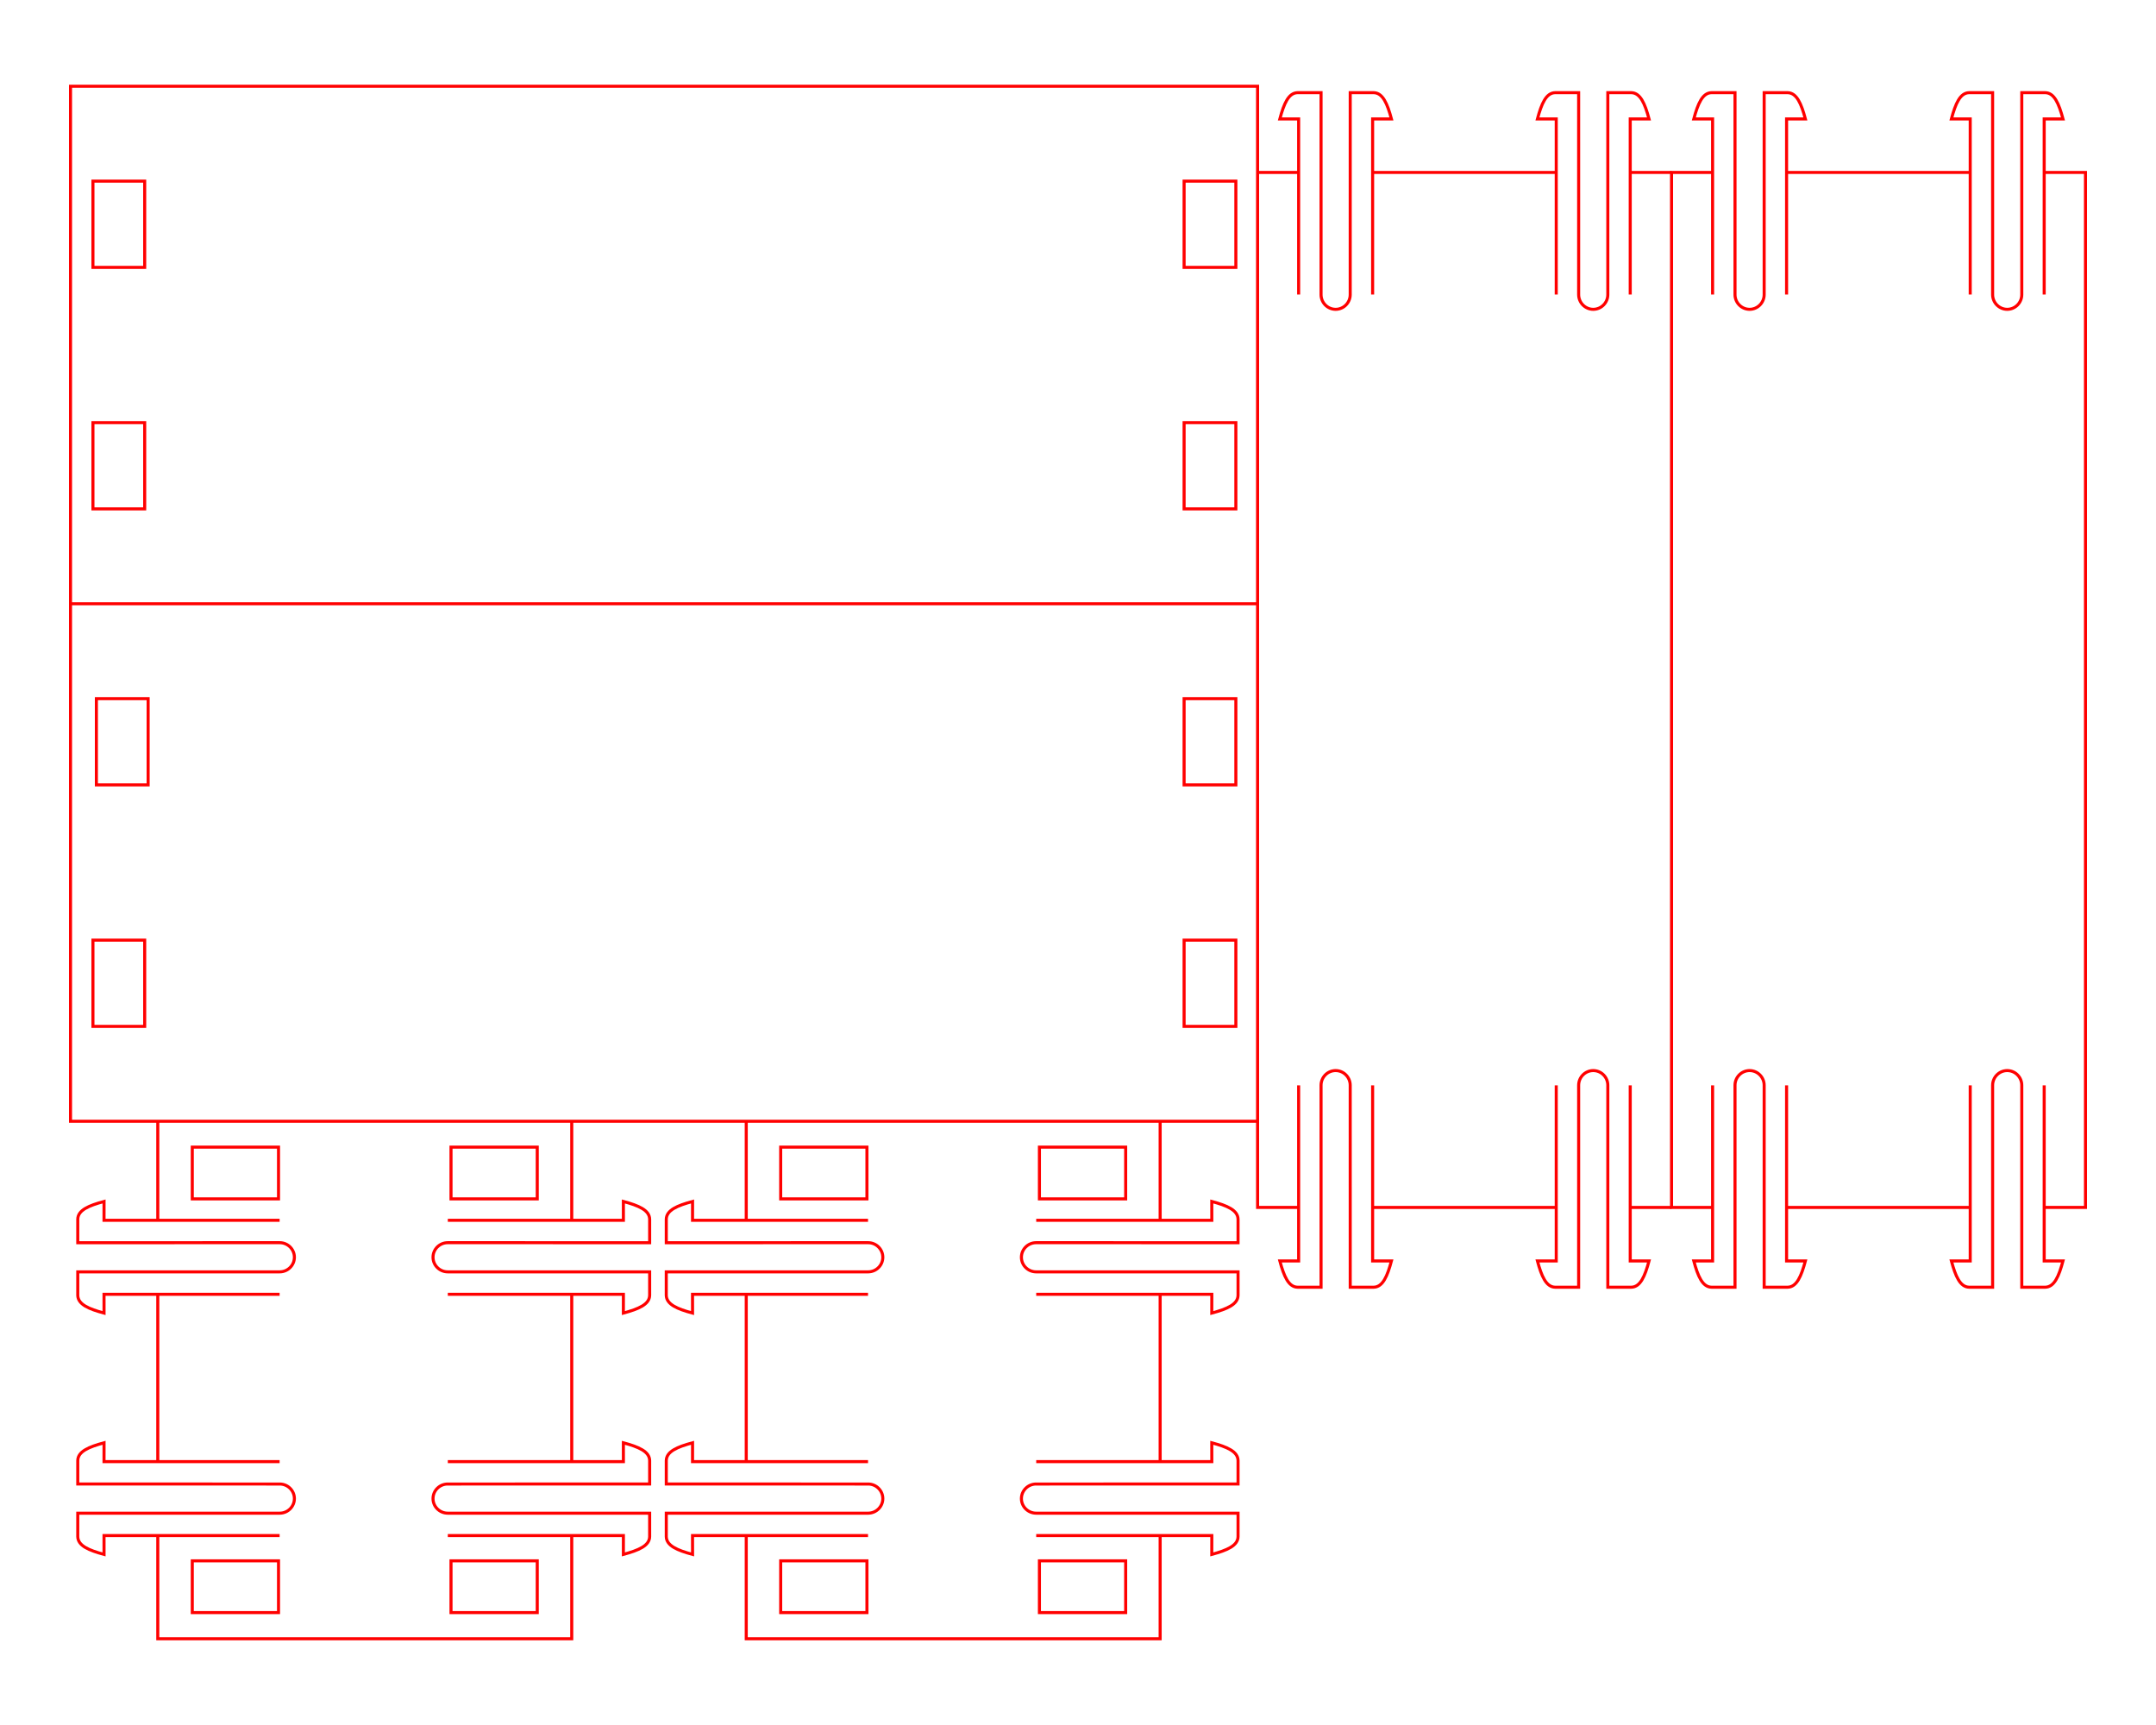 <?xml version="1.0" encoding="utf-8"?>
<!-- Generator: Adobe Illustrator 17.0.0, SVG Export Plug-In . SVG Version: 6.00 Build 0)  -->
<!DOCTYPE svg PUBLIC "-//W3C//DTD SVG 1.1//EN" "http://www.w3.org/Graphics/SVG/1.1/DTD/svg11.dtd">
<svg version="1.1" id="Ebene_1" xmlns="http://www.w3.org/2000/svg" xmlns:xlink="http://www.w3.org/1999/xlink" x="0px" y="0px"
	 width="354.327px" height="283.463px" viewBox="0 0 354.327 283.463" enable-background="new 0 0 354.327 283.463"
	 xml:space="preserve">
<g>
	<rect x="11.589" y="14.173" fill="none" stroke="#FF0000" stroke-width="0.5" width="195.087" height="85.039"/>
	<rect x="15.274" y="69.45" fill="none" stroke="#FF0000" stroke-width="0.5" width="8.504" height="14.173"/>
	<rect x="15.274" y="29.765" fill="none" stroke="#FF0000" stroke-width="0.5" width="8.504" height="14.173"/>
	<rect x="194.601" y="69.45" fill="none" stroke="#FF0000" stroke-width="0.5" width="8.506" height="14.173"/>
	<rect x="194.601" y="29.765" fill="none" stroke="#FF0000" stroke-width="0.5" width="8.506" height="14.173"/>
</g>
<g>
	<polyline fill="none" stroke="#FF0000" stroke-width="0.5" points="206.676,184.252 11.589,184.252 11.589,99.213 	"/>
	<rect x="15.274" y="154.489" fill="none" stroke="#FF0000" stroke-width="0.5" width="8.504" height="14.173"/>
	<rect x="15.841" y="114.805" fill="none" stroke="#FF0000" stroke-width="0.5" width="8.504" height="14.173"/>
	<rect x="194.601" y="154.489" fill="none" stroke="#FF0000" stroke-width="0.5" width="8.506" height="14.173"/>
	<rect x="194.601" y="114.805" fill="none" stroke="#FF0000" stroke-width="0.5" width="8.506" height="14.173"/>
</g>
<g>
	<line fill="none" stroke="#FF0000" stroke-width="0.5" x1="255.701" y1="198.413" x2="225.577" y2="198.413"/>
	<line fill="none" stroke="#FF0000" stroke-width="0.5" x1="206.679" y1="28.337" x2="213.426" y2="28.337"/>
	<line fill="none" stroke="#FF0000" stroke-width="0.5" x1="274.709" y1="198.413" x2="267.855" y2="198.413"/>
	<path fill="none" stroke="#FF0000" stroke-width="0.5" d="M267.855,28.337c4.149,0,6.854,0,6.854,0"/>
	<path fill="none" stroke="#FF0000" stroke-width="0.5" d="M225.577,28.337c5.643,0,23.818,0,30.122,0"/>
	<path fill="none" stroke="#FF0000" stroke-width="0.5" d="M267.919,48.398V19.542l3.092,0.004
		c-0.677-2.505-1.418-4.289-2.921-4.319h-3.854v33.19c0,1.32-1.07,2.413-2.396,2.413c-1.321,0-2.396-1.093-2.396-2.413l-0.002-33.19
		h-3.854c-1.502,0.03-2.244,1.814-2.921,4.319l3.093-0.004v28.856"/>
	<path fill="none" stroke="#FF0000" stroke-width="0.5" d="M213.425,48.398V19.542l-3.092,0.004
		c0.677-2.505,1.418-4.289,2.921-4.319h3.854v33.19c0,1.32,1.07,2.413,2.396,2.413c1.321,0,2.396-1.093,2.396-2.413l0.002-33.19
		h3.854c1.502,0.03,2.244,1.814,2.921,4.319l-3.093-0.004v28.856"/>
	<path fill="none" stroke="#FF0000" stroke-width="0.5" d="M267.919,178.353v28.855l3.092-0.004
		c-0.677,2.506-1.418,4.289-2.921,4.318h-3.854v-33.186c0-1.322-1.07-2.413-2.396-2.413c-1.321,0-2.396,1.091-2.396,2.413
		l-0.002,33.186h-3.854c-1.502-0.029-2.244-1.812-2.921-4.318l3.093,0.004v-28.855"/>
	<path fill="none" stroke="#FF0000" stroke-width="0.5" d="M213.425,178.353v28.855l-3.092-0.004
		c0.677,2.506,1.418,4.289,2.921,4.318h3.854v-33.186c0-1.322,1.07-2.413,2.396-2.413c1.321,0,2.396,1.091,2.396,2.413l0.002,33.186
		h3.854c1.502-0.029,2.244-1.812,2.921-4.318l-3.093,0.004v-28.855"/>
</g>
<g>
	<line fill="none" stroke="#FF0000" stroke-width="0.5" x1="323.731" y1="198.413" x2="293.609" y2="198.413"/>
	<polyline fill="none" stroke="#FF0000" stroke-width="0.5" points="281.455,198.413 274.709,198.413 274.709,28.337 
		281.456,28.337 	"/>
	<path fill="none" stroke="#FF0000" stroke-width="0.5" d="M335.884,28.337c4.15,0,6.854,0,6.854,0v170.076h-6.854"/>
	<path fill="none" stroke="#FF0000" stroke-width="0.5" d="M293.609,28.337c5.644,0,23.82,0,30.122,0"/>
	<path fill="none" stroke="#FF0000" stroke-width="0.5" d="M335.951,48.398V19.542l3.092,0.004c-0.678-2.505-1.418-4.289-2.92-4.319
		h-3.855v33.19c0,1.32-1.071,2.413-2.395,2.413c-1.322,0-2.396-1.093-2.396-2.413l-0.001-33.19h-3.854
		c-1.502,0.03-2.244,1.814-2.922,4.319l3.094-0.004v28.856"/>
	<path fill="none" stroke="#FF0000" stroke-width="0.5" d="M281.456,48.398V19.542l-3.091,0.004c0.676-2.505,1.418-4.289,2.92-4.319
		h3.854v33.19c0,1.32,1.07,2.413,2.396,2.413c1.321,0,2.396-1.093,2.396-2.413v-33.19h3.855c1.502,0.03,2.245,1.814,2.921,4.319
		l-3.092-0.004v28.856"/>
	<path fill="none" stroke="#FF0000" stroke-width="0.5" d="M335.951,178.353v28.855l3.092-0.004
		c-0.678,2.506-1.418,4.289-2.92,4.318h-3.855v-33.186c0-1.322-1.071-2.413-2.395-2.413c-1.322,0-2.396,1.091-2.396,2.413
		l-0.001,33.186h-3.854c-1.502-0.029-2.244-1.812-2.922-4.318l3.094,0.004v-28.855"/>
	<path fill="none" stroke="#FF0000" stroke-width="0.5" d="M281.456,178.353v28.855l-3.091-0.004
		c0.676,2.506,1.418,4.289,2.92,4.318h3.854v-33.186c0-1.322,1.07-2.413,2.396-2.413c1.321,0,2.396,1.091,2.396,2.413v33.186h3.855
		c1.502-0.029,2.245-1.812,2.921-4.318l-3.092,0.004v-28.855"/>
</g>
<g>
	<g>
		<line fill="none" stroke="#FF0000" stroke-width="0.5" x1="25.931" y1="240.172" x2="25.931" y2="212.682"/>
		<polyline fill="none" stroke="#FF0000" stroke-width="0.5" points="93.963,252.307 93.963,269.29 25.931,269.29 25.931,252.307 		
			"/>
		<line fill="none" stroke="#FF0000" stroke-width="0.5" x1="93.963" y1="212.716" x2="93.963" y2="240.172"/>
		<line fill="none" stroke="#FF0000" stroke-width="0.5" x1="93.963" y1="184.251" x2="93.963" y2="200.49"/>
		<line fill="none" stroke="#FF0000" stroke-width="0.5" x1="25.931" y1="200.522" x2="25.931" y2="184.251"/>
	</g>
	<path fill="none" stroke="#FF0000" stroke-width="0.5" d="M45.954,200.522H17.095l0.004-3.091
		c-2.505,0.676-4.289,1.419-4.319,2.921v3.855l33.19-0.002c1.322,0,2.413,1.07,2.413,2.396s-1.091,2.396-2.413,2.396H12.78v3.855
		c0.03,1.502,1.814,2.245,4.319,2.921l-0.004-3.091h28.858"/>
	<path fill="none" stroke="#FF0000" stroke-width="0.5" d="M73.595,200.522h28.857l-0.004-3.091
		c2.506,0.676,4.289,1.419,4.319,2.921v3.855l-33.19-0.002c-1.321,0-2.412,1.07-2.412,2.396s1.091,2.396,2.412,2.396h33.19v3.855
		c-0.03,1.502-1.813,2.245-4.319,2.921l0.004-3.091H73.595"/>
	<path fill="none" stroke="#FF0000" stroke-width="0.5" d="M45.954,252.336H17.095l0.004,3.092c-2.505-0.676-4.289-1.418-4.319-2.92
		v-3.855h33.19c1.322,0,2.413-1.07,2.413-2.395s-1.091-2.396-2.413-2.396l-33.19-0.001v-3.854c0.03-1.502,1.814-2.244,4.319-2.92
		l-0.004,3.092h28.858"/>
	<path fill="none" stroke="#FF0000" stroke-width="0.5" d="M73.595,252.336h28.857l-0.004,3.092c2.506-0.676,4.289-1.418,4.319-2.92
		v-3.855h-33.19c-1.321,0-2.412-1.07-2.412-2.395s1.091-2.396,2.412-2.396l33.19-0.001v-3.854c-0.03-1.502-1.813-2.244-4.319-2.92
		l0.004,3.092H73.595"/>
	<rect x="31.6" y="256.486" fill="none" stroke="#FF0000" stroke-width="0.5" width="14.173" height="8.504"/>
	<rect x="74.121" y="256.486" fill="none" stroke="#FF0000" stroke-width="0.5" width="14.173" height="8.504"/>
	<rect x="31.6" y="188.503" fill="none" stroke="#FF0000" stroke-width="0.5" width="14.173" height="8.504"/>
	<rect x="74.121" y="188.503" fill="none" stroke="#FF0000" stroke-width="0.5" width="14.173" height="8.504"/>
</g>
<g>
	<g>
		<line fill="none" stroke="#FF0000" stroke-width="0.5" x1="122.641" y1="240.172" x2="122.641" y2="212.682"/>
		<polyline fill="none" stroke="#FF0000" stroke-width="0.5" points="190.664,252.307 190.664,269.29 122.641,269.29 
			122.641,252.307 		"/>
		<line fill="none" stroke="#FF0000" stroke-width="0.5" x1="190.664" y1="212.716" x2="190.664" y2="240.172"/>
		<line fill="none" stroke="#FF0000" stroke-width="0.5" x1="190.664" y1="184.251" x2="190.664" y2="200.49"/>
		<line fill="none" stroke="#FF0000" stroke-width="0.5" x1="122.641" y1="200.522" x2="122.641" y2="184.251"/>
	</g>
	<path fill="none" stroke="#FF0000" stroke-width="0.5" d="M142.656,200.522h-28.842l0.005-3.091
		c-2.506,0.676-4.289,1.419-4.319,2.921v3.855l33.175-0.002c1.322,0,2.412,1.07,2.412,2.396s-1.09,2.396-2.412,2.396h-33.177v3.855
		c0.03,1.502,1.813,2.245,4.319,2.921l-0.005-3.091h28.843"/>
	<path fill="none" stroke="#FF0000" stroke-width="0.5" d="M170.296,200.522h28.859l-0.006-3.091
		c2.506,0.676,4.289,1.419,4.318,2.921v3.855l-33.188-0.002c-1.322,0-2.414,1.07-2.414,2.396s1.092,2.396,2.414,2.396h33.188v3.855
		c-0.029,1.502-1.812,2.245-4.318,2.921l0.006-3.091h-28.859"/>
	<path fill="none" stroke="#FF0000" stroke-width="0.5" d="M142.656,252.336h-28.842l0.005,3.092
		c-2.506-0.676-4.289-1.418-4.319-2.92v-3.855h33.175c1.322,0,2.412-1.07,2.412-2.395s-1.09-2.396-2.412-2.396l-33.175-0.001v-3.854
		c0.03-1.502,1.813-2.244,4.319-2.92l-0.005,3.092h28.843"/>
	<path fill="none" stroke="#FF0000" stroke-width="0.5" d="M170.296,252.336h28.859l-0.006,3.092
		c2.506-0.676,4.289-1.418,4.318-2.92v-3.855h-33.188c-1.322,0-2.414-1.07-2.414-2.395s1.092-2.396,2.414-2.396l33.188-0.001v-3.854
		c-0.029-1.502-1.812-2.244-4.318-2.92l0.006,3.092h-28.859"/>
	<rect x="128.302" y="256.486" fill="none" stroke="#FF0000" stroke-width="0.5" width="14.174" height="8.504"/>
	<rect x="170.823" y="256.486" fill="none" stroke="#FF0000" stroke-width="0.5" width="14.174" height="8.504"/>
	<rect x="128.302" y="188.503" fill="none" stroke="#FF0000" stroke-width="0.5" width="14.174" height="8.504"/>
	<rect x="170.823" y="188.503" fill="none" stroke="#FF0000" stroke-width="0.5" width="14.174" height="8.504"/>
</g>
<polyline fill="none" stroke="#FF0000" stroke-width="0.5" points="206.676,99.213 206.676,184.252 206.679,198.413 
	213.424,198.413 "/>
</svg>
